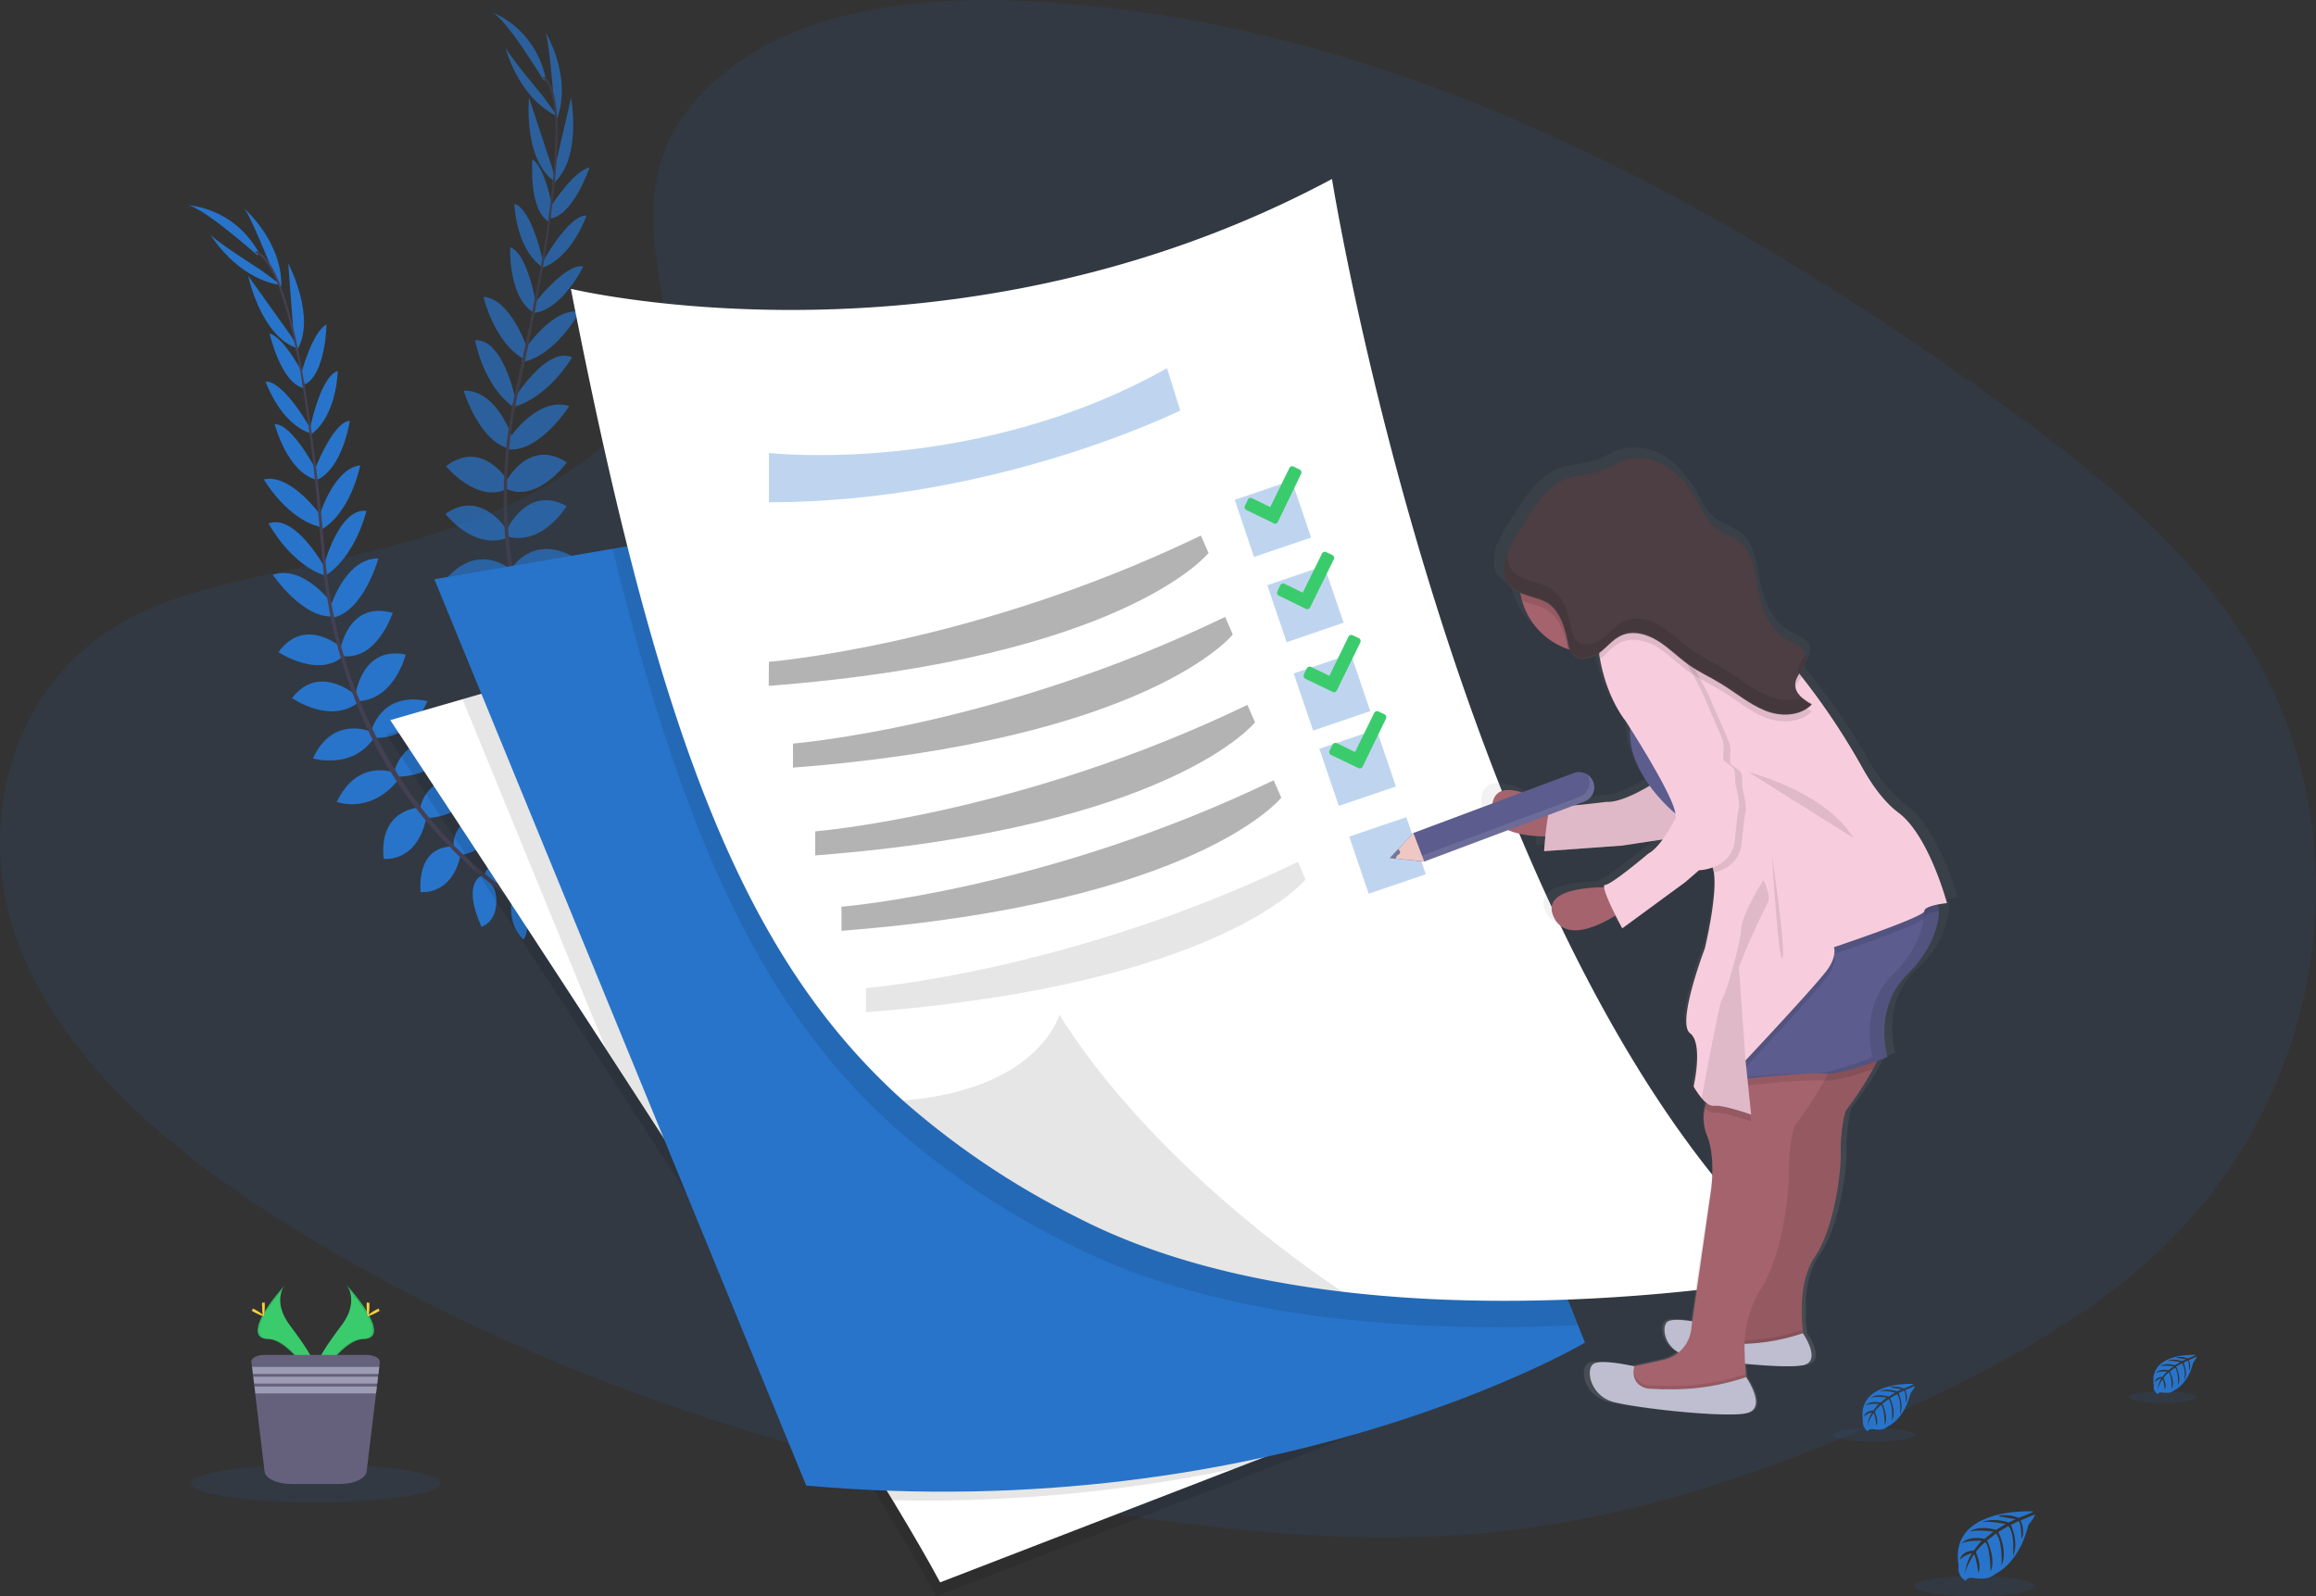 <svg data-name="Layer 1" xmlns="http://www.w3.org/2000/svg" width="1155.4" height="796.5"><rect width="100%" height="100%" fill="#333333" stroke="none"/><defs><linearGradient id="a" x1="880.1" y1="757.5" x2="880.1" y2="274.9" gradientUnits="userSpaceOnUse"><stop offset="0" stop-color="gray" stop-opacity=".3"/><stop offset=".5" stop-color="gray" stop-opacity=".1"/><stop offset="1" stop-color="gray" stop-opacity=".1"/></linearGradient></defs><path d="M356.8 40.2C396 5 457.5-2.3 513.5.6c176 8.8 334.8 94.5 472.1 191.6 49.7 35 98.7 73 131 121.3 65.7 98.4 46.2 234.8-45.1 316-31.1 27.5-68.8 48.7-107.5 67.4-68.8 33.4-143 60.1-221 67.8-55.8 5.4-112 1-167.5-6.6C421 736.9 269.1 690 141.8 610 86 574.8 33.4 531 10.4 474.2S2 345.4 59 311.7c23.6-14 51.7-20.2 79.3-26.1 40.6-8.7 81.9-17.3 118.5-35 37.9-18.2 82.7-53.4 75.2-93.8-8-43.3-14.5-81.4 24.7-116.6z" fill="#2874ca" opacity=".1"/><path d="M256.7 447.8s10.4-7.4 21.1-2.8c0 0-3 6.4-16.4 6.3zM255.4 448.2s-2.8 12.5 5.7 20.6c0 0 4.7-5.3-.7-17.6zM241.7 437s.4-10.6 24.2-8c0 0 .4 6.7-7.8 10.3s-12.1 1-16.4-2.4zM240.2 436.9s-9.9 3.6 0 25.5c0 0 6.5-1.8 7.3-10.7s-2.8-11.8-7.3-14.8zM226.3 422.5s-2-17.2 22.2-16.3c0 0 2.3 15.5-17.8 20.3zM209.5 403.7s2.6-19.7 27-14.8c0 0 .8 16.9-22.8 19.3zM197 384s4.9-19.3 29-14.5c0 0-5 17.4-27.2 18zM185.2 364.8s4.7-20 28-15c0 0-7 19.1-26.3 18.3zM177.4 346.4s3.2-24.4 25-19.8c0 0-5.5 22.2-23.3 23.2zM169.8 324s4-24.5 26.1-18.2c0 0-7.6 23.3-24.5 21.6zM164.8 303.2s7-24.6 24-24.6c0 0-7.2 26-22.4 29.5zM161.4 282.8s7.5-29.6 21.4-27.9c0 0-5.2 22.6-20.7 32.5zM159 258.4s7.1-24.7 20.7-26.2c0 0-4.6 24.2-20.2 32.5zM156.5 235.7s9.1-24.9 18-25.8c0 0-3.4 24.3-17 29.8zM154.5 214.5s5.2-26.8 14-29.4c0 0-.3 21.8-13 31.4zM150.1 186.9s5.7-21.5 12.8-25c0 0-.4 25-11 30zM146.6 168.7l-2.8-37.3s14.6 27.7 4 43.9zM134.7 132s-10.8-26.9-13.2-28.3c0 0 19.8 17 18.8 39.8zM225.6 422.4s-17.3-1.5-15.8 22.7c0 0 15.6 1.9 19.9-18.3zM208.7 403s-19.8.8-17.3 25.5c0 0 16.8 2.3 21.4-21zM197 385.6s-18.4-7.7-29 14.5c0 0 16.8 6.4 30.7-11zM184.8 365s-18.7-8.3-28.7 13.4c0 0 19.4 5.9 30.4-10.1zM177.6 346.9s-18.4-16.3-31.9 1.4c0 0 18.7 13.2 32.9 2.3z" fill="#2874ca"/><path d="M170.8 323.4s-18.5-16.6-31.9 2c0 0 20.6 13.5 32.6 1.6zM166.6 302.4s-14.5-21-30.5-15.6c0 0 15.1 22.3 30.6 20.7zM161.8 282.7S147 256 134 261.2c0 0 10.8 20.5 28.3 26zM159.9 257s-15-21-28.3-17.8c0 0 12.4 21.3 29.9 24zM158 235.1s-12-23.6-21-23.5c0 0 6.2 23.7 20.4 27.6zM155 214s-13.3-24-22.5-23.6c0 0 7.1 20.6 22.1 25.7zM152.1 188.2s-10-19.8-17.6-21.8c0 0 5.5 24.4 16.8 27.2z" fill="#2874ca"/><path d="M145.5 168l-21.7-30.4s6.4 30.6 24.9 36.3zM130.1 134.7s-24.4-15.5-25.4-18.1c0 0 13 22.5 35.7 25.7zM128.4 127.4s-28.4-25.3-35.3-25c0 0 22.6.2 36 23.5z" fill="#2874ca"/><path d="M152 192.2l-1 .2c-6.7-40-15-63.5-23.7-66.2l.3-1c9.1 2.8 17.6 26 24.4 67z" fill="#444053"/><path d="M163.3 288.1l-1.6.2-1.1-11.4c-2.7-33.2-6.1-63.7-10-86.6l.9-1c3.8 22.8 7.9 54.2 10.6 87.5.3 3.8.7 7.6 1.2 11.3z" fill="#444053"/><path d="M285.5 465.9c-.2-.1-27.2-11-55.8-38.1a218.6 218.6 0 01-41.8-54.7 255.3 255.3 0 01-26.5-87.8l1.6.7c8.5 69.2 42 115.4 68 140.3 28.3 26.9 55 37.6 55.2 37.7z" fill="#444053"/><g opacity=".7"><path d="M298.5 384.4s12.1-4 21 3.6c0 0-4.7 5.2-17.5 1.2zM297.2 384.5s-6.4 11-.7 21.3c0 0 6-3.7 4.6-17zM287.4 369.6s3.6-10 25.5-.4c0 0-1.6 6.6-10.5 7.5s-11.8-2.7-15-7.1zM286 369.1s-10.4.5-7.6 24.3c0 0 6.8.3 10.2-8s.8-12-2.5-16.3zM277 351.2s3.2-17 26-9c0 0-2.3 15.6-23 14.2zM266.6 328.2s8.3-18 30.2-6c0 0-4.3 16.3-27.6 11.6zM260.6 305.8s10.3-17 32-5.2c0 0-10 15-31.4 9zM255 283.9s10.4-17.7 31.2-6c0 0-12.3 16.2-30.6 9.7zM253 264s10.3-22.3 29.7-11.5c0 0-11.7 19.6-29.1 15.3zM252.4 240.4s11.2-22.2 30.4-9.7c0 0-14.3 20-29.8 13.4zM253.9 219s14-21.4 30.1-16.4c0 0-14.5 22.8-30 21.6zM256.7 198.6s16-26 28.7-20.3c0 0-11.6 20-29.4 24.8zM261.6 174.6s14.2-21.5 27.5-19c0 0-11.6 21.8-28.9 25.2zM266 152.1s16.1-21 25-19.2c0 0-10.6 22.1-25.2 23.3zM270.4 131.3s13-24 22.2-23.8c0 0-6.9 20.6-21.8 26zM274.4 103.6s11.8-18.7 19.7-20c0 0-8 23.7-19.4 25.4zM276.5 85.2l8.4-36.4s5.7 30.8-9.2 43zM276 46.7s-2.3-29-4.1-31c0 0 13.8 22 6 43.6zM276.4 351s-16-6.7-21.8 16.9c0 0 14.3 6.5 24.4-11.6zM266 327.4s-19.1-5.2-24 19.2c0 0 15.3 7.2 26.6-13.6zM260 307.3s-15.2-12.9-32 5.2c0 0 14.2 11.1 32.6-1.4zM254.6 284s-15.5-13.5-31.5 4.2c0 0 16.8 11.4 32-.6zM253 264.6s-12.7-21-30.8-8.2c0 0 13.9 18.2 30.7 12z" fill="#2874ca"/><path d="M253.5 240.1s-12.7-21.4-31-7.5c0 0 15.6 19 30.7 11.2zM255.8 218.9s-7.6-24.5-24.5-24c0 0 7.8 25.8 23 28.9zM257 198.6s-6.2-30-20-28.8c0 0 4.1 22.8 19.2 33.3zM262.9 173.5s-8.2-24.5-21.7-25.4c0 0 5.5 24 21.4 31.7zM267.5 152s-4.3-26-13-28.6c0 0-1 24.4 11.3 32.3zM271 131s-5.5-26.8-14.4-29.3c0 0 .6 21.8 13.4 31.2zM276 105.6s-3.7-22-10.4-26.1c0 0-2 25 8 31z" fill="#2874ca"/><path d="M275.6 84.2l-11.7-35.5s-3 31.2 13 42zM270.8 47.9s-18.7-22.1-18.8-25c0 0 5.7 25.5 26.3 35.3zM271.4 40.4S251.8 7.8 245 6c0 0 21.5 6.9 27.3 33.2z" fill="#2874ca"/><path d="M274.6 109.2l-1-.1c5.6-40.2 4.5-65.1-2.9-70.2l.6-.8c7.8 5.3 9 30 3.3 71.1z" fill="#444053"/><path d="M256.8 204.2l-1.5-.2 2.3-11.3c7.3-32.5 13.2-62.6 16.3-85.6l1.1-.8c-3.1 23-8.6 54.2-15.9 86.8a240 240 0 00-2.3 11.1z" fill="#444053"/><path d="M320.7 410.3c-.2-.2-22.7-18.5-42-53a218.5 218.5 0 01-23.7-64.7 255 255 0 01.9-91.7l1.3 1.2a231.7 231.7 0 0023.2 154.1c19 34.2 41.3 52.3 41.6 52.5z" fill="#444053"/></g><path d="M1014.4 754.1s-42.3-2.5-37.3 27c0 0-1 5.3 3.7 7.7 0 0 0-2.2 4.4-1.4a19.4 19.4 0 004.5.2 9.6 9.6 0 005.7-2.3s11.8-5 16.5-24.4c0 0 3.4-4.2 3.3-5.3l-7.2 3s2.5 5.1.5 9.4c0 0-.2-9.2-1.6-9l-3.7 1.8s4.2 9 1 15.5c0 0 1.2-11-2.3-14.9l-5 3s4.9 9.2 1.6 16.8c0 0 .8-11.6-2.7-16.1l-4.5 3.5s4.6 9.2 1.8 15.4c0 0-.4-13.5-2.8-14.5 0 0-4 3.5-4.6 5 0 0 3.2 6.6 1.2 10.1 0 0-1.2-9-2.2-9 0 0-4 6-4.4 10 0 0 .2-6 3.5-10.6a11.9 11.9 0 00-6.1 3.2s.6-4.2 7-4.6c0 0 3.3-4.5 4.1-4.8 0 0-6.4-.5-10.2 1.2 0 0 3.4-4 11.4-2.2l4.5-3.6s-8.4-1.2-12 0c0 0 4.1-3.4 13.2-.9l4.9-2.9s-7.2-1.5-11.5-1c0 0 4.6-2.4 13 .2l3.4-1.6-6.8-1.2c-1.6-.2-1.6-.6-1.6-.6a18.2 18.2 0 019.9 1.1s7.5-2.7 7.3-3.2z" fill="#2874ca"/><ellipse cx="985.2" cy="791.4" rx="29.9" ry="5.1" fill="#2874ca" opacity=".1"/><path d="M1095.5 676s-23.9-1.4-21 15.3a4 4 0 002 4.3s.1-1.2 2.5-.8a10.6 10.6 0 002.6.1 5.3 5.3 0 003.2-1.3s6.7-2.8 9.3-13.7c0 0 1.9-2.4 1.8-3l-4 1.7s1.4 2.9.3 5.3c0 0-.1-5.2-.9-5l-2 1s2.3 5 .5 8.7c0 0 .7-6.3-1.3-8.4l-2.9 1.6s2.8 5.3 1 9.5c0 0 .4-6.5-1.5-9l-2.6 2s2.6 5.1 1 8.6c0 0-.2-7.6-1.6-8.2a16 16 0 00-2.6 2.8s1.8 3.8.7 5.7c0 0-.7-5-1.2-5 0 0-2.3 3.3-2.5 5.6a12.2 12.2 0 012-6 6.7 6.7 0 00-3.5 1.8s.4-2.4 4-2.6c0 0 1.9-2.5 2.4-2.7 0 0-3.7-.3-5.8.7 0 0 1.9-2.3 6.4-1.3l2.6-2s-4.8-.7-6.8 0c0 0 2.3-2 7.4-.5l2.8-1.6a25.2 25.2 0 00-6.5-.6s2.6-1.4 7.3.1l2-.9-3.8-.6c-.8-.1-1-.4-1-.4a10.3 10.3 0 015.6.6s4.1-1.5 4-1.8z" fill="#2874ca"/><ellipse cx="1079" cy="697.1" rx="16.9" ry="2.9" fill="#2874ca" opacity=".1"/><path d="M954.8 690.5s-28.8-1.7-25.4 18.5a5 5 0 002.5 5.1s0-1.4 3-1a13.7 13.7 0 003.1.2 6.6 6.6 0 003.8-1.6s8.1-3.3 11.3-16.5c0 0 2.3-3 2.2-3.7l-4.8 2.1s1.6 3.5.3 6.4c0 0-.1-6.3-1-6.1-.3 0-2.6 1.2-2.6 1.2s2.8 6.1.7 10.5c0 0 .8-7.5-1.6-10l-3.4 2s3.3 6.2 1 11.4c0 0 .6-7.9-1.7-11l-3.1 2.4s3.1 6.2 1.2 10.5c0 0-.3-9.2-2-9.9 0 0-2.6 2.4-3 3.4 0 0 2.1 4.5.8 6.9 0 0-.8-6.2-1.5-6.2 0 0-2.7 4-3 6.8a14.8 14.8 0 012.3-7.2 8.1 8.1 0 00-4.1 2.2s.4-2.9 4.8-3.2c0 0 2.2-3 2.8-3.2 0 0-4.3-.4-7 .8 0 0 2.4-2.7 7.8-1.5l3-2.5s-5.6-.8-8 .1c0 0 2.7-2.4 9-.6l3.2-2s-4.8-1.1-7.8-.7c0 0 3.1-1.7 8.8.1l2.4-1-4.6-.8c-1 0-1.1-.4-1.1-.4a12.4 12.4 0 016.7.8s5-2 5-2.3z" fill="#2874ca"/><ellipse cx="934.9" cy="715.9" rx="20.4" ry="3.4" fill="#2874ca" opacity=".1"/><path d="M714 701l-100.2 38.8L467 796.5c-5.5-10.3-13.6-24.3-23.7-41-34.8-57.6-92.2-147-143.4-225.7-57.6-88.7-107.2-163.5-107.2-163.5l35.9-10.4 293.3-85z" opacity=".1"/><path d="M716 694l-100.2 38.8L469 789.5c-5.5-10.3-13.6-24.3-23.7-41-34.8-57.6-92.2-147-143.4-225.7-57.6-88.7-107.2-163.5-107.2-163.5l35.9-10.4 293.3-85z" fill="#fff"/><path d="M716 694l-100.2 38.8a754.4 754.4 0 01-170.4 15.7c-34.8-57.6-92.2-147-143.4-225.7l-71.3-174 293.3-85z" opacity=".1"/><path d="M790.7 669.9S634.9 762 402.2 741.2L216.7 289l88.9-15.2L612.9 221l174.3 440.1z" fill="#2874ca"/><path d="M787.2 661.1a737.8 737.8 0 01-121.8-3.4c-46.3-5.5-92.7-16.7-132.6-37.2a402.5 402.5 0 01-86.7-58.2C381.5 504.2 341.5 421 305.6 273.8L613 221z" opacity=".1"/><path d="M901.5 635.8s-114.9 22.6-231.7 8.7c-46.3-5.5-92.8-16.6-132.6-37.2a402.5 402.5 0 01-86.7-58.2c-80-72-122.2-182.2-165.7-405 0 0 191 46.2 379.7-54.8 0 0 63.6 397.3 237 546.5z" fill="#fff"/><path d="M669.8 644.5c-46.3-5.5-92.8-16.6-132.6-37.2a402.5 402.5 0 01-86.7-58.2c68.1-5.5 78-42.8 78-42.8 50.4 80.2 141.3 138.2 141.3 138.2z" opacity=".1"/><path d="M383.6 226s102.5 11.7 198.6-42.3l6.6 21.1s-92 45.8-205.2 45.8z" fill="#2874ca" opacity=".3"/><path d="M383.6 330.2s102-8.2 215.5-63l3.8 8.7s-41.8 52.6-219.4 66.3zM395.6 371s102-8.3 215.6-63.2l3.8 8.8s-41.8 52.6-219.4 66.4zM406.7 414.8s102-8.3 215.6-63.1l3.8 8.7s-41.9 52.7-219.4 66.4zM419.8 452.4s102-8.3 215.6-63.1l3.8 8.7s-41.8 52.6-219.4 66.4z" opacity=".3"/><path d="M432 493s102-8.2 215.5-63l3.8 8.8S609.5 491.4 432 505z" opacity=".1"/><path fill="#2874ca" opacity=".3" d="M616 249.4l28.4-9.7 9.7 28.5-28.5 9.7zM632.2 292l28.4-9.7 9.7 28.4-28.4 9.7zM658.2 373.6l28.5-9.7 9.7 28.5-28.5 9.7zM673.1 417.4l28.5-9.7 9.7 28.5-28.5 9.7zM645.4 336l28.5-9.7 9.7 28.5-28.5 9.7z"/><path d="M994.7 501.3l-1-1 5.3-.8s-9.5-34.2-25.4-45.7a75 75 0 01-19.2-23.1 349.7 349.7 0 00-28.5-41.8l-2.9-3.6-1.2-1.6c1.7-2.6 3.9-5 3.6-8.1a3.8 3.8 0 000-.6 5.6 5.6 0 00-.2-1c-1.4-3.8-6.6-5.6-10.5-7.7-9-5-12.8-16.2-14.8-26.5-1.5-8-2.7-17-9-22.1-4-3.3-9.4-4.4-13.4-7.7-3.8-3.1-6-7.9-8.4-12.2-4-7.3-9.3-14-16.2-18.3s-15.8-6-23.5-3.1c-3 1-5.6 2.8-8.5 4-7.2 3-15.4 2.6-22.6 5.8-8.7 3.9-14.5 12.5-19.7 20.7-2.7 4.2-7 10.4-9.3 16.7v-.7a23.8 23.8 0 00-1.9 8.7 13 13 0 00.4 3.7c1.1 4 4.3 6.2 8.1 7.8a33.9 33.9 0 001 3.7 37 37 0 0023.8 24.5c.4 0 .7.2 1 .3a8 8 0 001.2 2.2c3.2 4 9.6 2.8 13.8-.1l.5-.4a15 15 0 00.1 1.7l.3 1.5c3.7 20.2 13.3 31 13.3 31l2.4 3.6a44.6 44.6 0 0010.2 29.2c-5 3-16 8.7-22.8 8.2 0 0-24.8 3.2-27.7 1.6-.4-.2-.8 0-1.1.7-6.9-4.1-28.7-16.1-30.6-.7-1.7 14 18.2 15.8 27.7 15.8l-.6 7.4 40.8-2.8 21.2-3.1c-2.3 3.1-5 5.9-7.6 7.2 0 0-19.2 15.6-22.5 15.7-.5 0-.6.5-.6 1.2-8 0-33.2 1.2-26.2 15.2 6.3 12.7 24.2 4 32.2-1a235 235 0 003.5 6.7l33-23.5 7.1-6a25.4 25.4 0 007-1.4l.2.3a13.5 13.5 0 01.6 2.3c2 11.4-4.8 38.2-4.8 38.2s-14.7 37.7-7.6 42.9 1.8 26.8 1.8 26.8a40.1 40.1 0 004.3 5.9 17.9 17.9 0 002.5 2.4 23.1 23.1 0 00-.9 2.7 22.4 22.4 0 001.2 13.8c4.9 11.9 2 29 2 29l-9.7 64.8c-4.6-.7-10.5-1.3-12.7 0-3.4 1.9-2.3 11.5 5.6 15.6a20.3 20.3 0 01-8.1 3.8c-7 1.6-12 2.6-15.2 3.2-.2 0-16.8-3.7-21-1.2s-2.3 15.8 9.9 19.1c11.8 3.2 56 8 68.8 6l.8-.1c10.8-2.2 1.3-16.4.1-18.1l-.2-1.9-.4-5c12 1.1 24 1.7 29.4.8h.8c9.5-2 1.1-14.6 0-16V715.3l-.2-1v-.7l-.1-.7-.2-1.6v-.6-1.2-.7-1.8-.5-1.6-.7-1.6-.5-2.8l.2-1.5v-.8l.4-2.1v-.6l.3-1.6.2-.8.4-1.8.1-.5.6-2 .2-.8.6-1.5.2-.6a40 40 0 011.1-2.5l.8-1.6.4-.6c.3-.6.7-1.3 1.2-1.9 11-15.6 13.9-45.9 13.6-52.5s1.3-20.2 3.3-22.2a173.7 173.7 0 0015.7-24.2l5.4-2a46.4 46.4 0 01-1.6-13 39 39 0 0112-28.7 47.1 47.1 0 0016.5-32v-.9l-.1-1.4z" transform="translate(-22.3 -51.8)" fill="url(#a)"/><path d="M934.4 533.4a171.9 171.9 0 01-13 20c-1.9 2-3.4 15.4-3.1 22s-2.5 36.3-13 51.8-5.1 42.3-5.1 42.3l-16.8 5.9h-20.2l-13.8-4.2-3.7-10s4.9-.8 17-3.7a15.7 15.7 0 0012.5-14.3l8.6-59.4s2.5-15-1.7-25.4a20.7 20.7 0 011.4-18l.3-.5s13-10.4 26.5-16.8c11.8-5.8 23.8-8.5 27.3 1.7.4 1.3-1 4.6-3.2 8.6z" fill="#a5636d"/><path d="M934.4 533.4a171.9 171.9 0 01-13 20c-1.9 2-3.4 15.4-3.1 22s-2.5 36.3-13 51.8c-7.4 11-7 27.5-6 36.3l.8 6-16.7 5.9h-20.2l-13.8-4.2-3.7-10 4-.8c2.8-.5 7-1.5 13-2.9a15.7 15.7 0 0012.5-14.3l8.6-59.4s2.5-15-1.7-25.4a20.7 20.7 0 011.4-18l.3-.5s13-10.4 26.5-16.8c11.8-5.8 23.8-8.5 27.3 1.7.4 1.3-1 4.6-3.2 8.6z" opacity=".1"/><path d="M900.2 669.5l-16.8 5.9h-20.2l-13.8-4.2-3.7-10 4-.8a7.5 7.5 0 005.8 8.2l7.9.2 3.3.1a100.5 100.5 0 0032.6-5.4c.4 3.7.9 6 .9 6z" opacity=".1"/><path d="M863.4 670.5l-8-.2s-7.3-1.6-5.5-10c0 0-14.2-3.2-17.8-1s-1.9 13.9 8.4 16.7c10 2.8 47.4 7 58.2 5.3l.7-.1c9.8-2 0-16 0-16a100.9 100.9 0 01-36 5.3z" fill="#bebed0"/><path d="M912 535.7a186.3 186.3 0 01-16 25.1c-2.2 2.3-3.9 17.5-3.6 25s-2.8 41-14.7 58.5a56 56 0 00-7.3 31.1 100.2 100.2 0 00.6 10c.4 4 1 6.6 1 6.6l-19 6.6h-22.7l-15.7-4.6-4-11.5 4.4-.8a392 392 0 0014.7-3.2 17.8 17.8 0 0014.1-16.1l9.6-67.1s2.9-17-1.8-28.7a23 23 0 01-1.1-13.7 21.8 21.8 0 013-7.2s3.6-2.9 9.2-6.7l8.3-5.4c13.3-8.3 30.9-16.7 39.3-10.5a10.9 10.9 0 013.9 5.5c.3 1.2-.6 3.8-2.2 7.1z" fill="#a5636d"/><path d="M872 692l-19 6.6h-22.7l-15.7-4.6-4-11.4 4.4-.9a8.3 8.3 0 002.6 7.4 9 9 0 005.7 2.1l7.1.3h3.8a113.8 113.8 0 0036.8-6c.4 4 1 6.5 1 6.5z" opacity=".1"/><path d="M830.4 693.2l-7.1-.3a9 9 0 01-5.7-2.1c-1.8-1.6-3.4-4.4-2.3-9.1 0 0-16-3.7-20.2-1.3s-2 15.7 9.5 19c11.3 3.1 53.6 7.8 65.7 5.9l.8-.2c11-2.2 0-18 0-18a113.5 113.5 0 01-40.7 6z" fill="#bebed0"/><path d="M934.4 533.4c-6.8 2.4-17 5.6-22.4 5.7a10 10 0 01-1.7 0 197 197 0 00-26.8 1.3 876.4 876.4 0 00-20.8 2V539l8.3-5.4c13.3-8.2 30.9-16.7 39.3-10.5 11.9-5.7 23.9-8.5 27.3 1.7.4 1.3-1 4.6-3.2 8.6z" opacity=".1"/><path d="M967.3 454.6c-.2 5-2.1 18.2-15.7 31.5-17.4 17-10 41.3-10 41.3s-20.7 8.1-29.7 8.3a10 10 0 01-1.7 0c-5.3-.8-26.6 1.2-38.9 2.4l-8.7 1v-72l95.9-23.3 8.7 8.6a16 16 0 010 2.2z" fill="#5c5c8e"/><g opacity=".1"><path d="M864.2 538.2l-1.6.1v.8l8.8-1a616 616 0 0131-2.5 350 350 0 00-38.2 2.6zM967.2 452.4l-8.7-8.6-5.8 1.4 7.3 7.3a16 16 0 010 2.2c-.2 5-2 18.2-15.7 31.5-17.3 17-10 41.3-10 41.3s-17.1 6.7-27 8a24.7 24.7 0 012.9.2 10 10 0 001.7.1c9-.2 29.6-8.3 29.6-8.3s-7.4-24.4 10-41.3a47.4 47.4 0 0015.7-31.5 16 16 0 000-2.3z"/></g><path d="M775.6 403.7s-29-20.1-31.2-2 31.2 15.5 31.2 15.5z" fill="#a5636d"/><path d="M825.6 390.4s-15.7 10.4-24.4 9.7c0 0-23.7 3.2-26.5 1.6s-4.4 23-4.4 23l39-2.8 25-3.8s12.5-7.6 12.5-14.2-21.2-13.5-21.2-13.5z" fill="#f7cddd"/><path d="M825.6 390.4s-15.7 10.4-24.4 9.7c0 0-23.7 3.2-26.5 1.6s-4.4 23-4.4 23l39-2.8 25-3.8s12.5-7.6 12.5-14.2-21.2-13.5-21.2-13.5z" opacity=".1"/><path d="M802.6 442.7s-35.3-1.4-27.4 15 34.6-3.5 34.6-3.5z" fill="#a5636d"/><path d="M838 407.7s-28.5-21.3-24.5-47.4 24.5 20 24.5 20z" fill="#5c5c8e"/><path d="M830.1 289.6a36.2 36.2 0 01-10.1 25.1 34 34 0 01-5.2 4.5 37.3 37.3 0 01-12 5.5 37.7 37.7 0 01-5 .9 39 39 0 01-3.8.2 35.3 35.3 0 01-12-2 36.1 36.1 0 1148.1-34.1z" fill="#a5636d"/><path d="M967.3 454.6c-3.3.6-7.3 1.6-7.3 3.3 0 2.9-45.1 18.1-45.1 18.1s1.6 4-2.9 10.7-41.2 45.8-41.2 45.8l.1 1.1.5 4.5 2.2 21.5s-14-5.1-18.6-4.5c-1.5.2-3-.8-4.5-2.1a21.8 21.8 0 013-7.3s3.6-2.8 9.2-6.7v-72l95.9-23.2 8.7 8.6a16 16 0 010 2.2z" opacity=".1"/><path d="M971.3 450.6s-11.3 1.1-11.3 4-45.1 18-45.1 18 1.6 4-2.9 10.7-41.2 45.8-41.2 45.8l2.8 27s-14-5-18.6-4.4c-2 .2-4.3-1.6-6.1-3.8a39.3 39.3 0 01-4-5.8s5-21.5-1.8-26.6 7.4-42.3 7.4-42.3 6.4-26.5 4.5-37.9a13.6 13.6 0 00-.6-2.2v-.3c-4-10.8-47.4-102-47.4-102a65.5 65.5 0 01.5-7.7l.4-2.2a37.3 37.3 0 01.9-4 25 25 0 01.8-2.5c1.3-3.4 3.4-6 6.4-6.1 0 0 3.4-3.8 11.4-4.8 5.8-.8 14 0 25.3 4.8 26.6 11.2 32.8 11.8 32.8 11.8l13.3 17.5 2.8 3.6a345.9 345.9 0 0127.2 41.3c4.4 8 10.7 17.3 18.2 22.9 15.3 11.3 24.3 45.2 24.3 45.2z" fill="#f7cddd"/><path d="M872.4 385.3s37.7 9.3 52.3 32.8zM884 426.6s7.1 47.8 5.2 51.4-5.2-51.4-5.2-51.4zM881.5 451.2a368.7 368.7 0 00-14 31.3l3.3 46.6 2.8 27s-14-5-18.6-4.4c-2 .2-4.3-1.6-6.1-3.8 3-15.9 9.2-49 10.3-49.7 1.5-.9 9.1-27.6 9.5-35s11-24.1 11-24.1 4.5 8.5 1.8 12zM870.8 405.4c-.7 2.1-1.8 14.4-1.8 14.4-.8 10.8-9 14.4-14 15.5a13.6 13.6 0 00-.6-2.2C851 423.5 807 330.9 807 330.9a60.9 60.9 0 011.8-14c9.5-2.8 24.7 1.5 24.7 1.5 4.4-.5 18.7 28 18.7 28s9.6 21.7 10.6 24.7 0 7.8.4 9.5 5 3.2 5.6 5.5.2 7 .6 7.9 2.1 9.3 1.4 11.4z" opacity=".1"/><path d="M867.4 403.7c-.7 2.1-1.8 14.4-1.8 14.4a16 16 0 01-11.2 14.7 23.6 23.6 0 01-6.8 1.4l-6.8 5.9-31.5 23.1s-11.7-21.6-8.5-21.7 21.5-15.6 21.5-15.6c5.6-3 11.2-13 13.8-18.1a15.8 15.8 0 01-.3-1.9c-1.1-9.6-24.9-46.3-24.9-46.3s-9.1-10.8-12.7-30.8l-.3-1.4a14.3 14.3 0 01-.1-1.8c-.5-7.7 5.1-10.5 11.8-11.2a47.4 47.4 0 0110.4.3 75.3 75.3 0 0110.1 2c2.9-.4 9.9 11.5 14.5 19.8l4.2 8.1s9.6 21.8 10.6 24.8 0 7.8.4 9.5 5 3.2 5.5 5.5.3 7 .7 7.9 2.1 9.3 1.4 11.4z" fill="#f7cddd"/><path d="M903.9 354.9c-6 6-15.7 6.1-23.5 3s-14.3-8.8-21.6-13.2c-4.6-2.9-9.6-5.2-14.2-8.2l-2-1.3c-5.3-3.8-10-8.6-15.4-12a24 24 0 00-12.5-4 14.1 14.1 0 00-5.9 1.2 8 8 0 00-1 .5 25.5 25.5 0 00-5 3.8c-1.5 1.4-3 2.9-4.6 4.2l-.3-1.4a14.3 14.3 0 01-.2-2 39 39 0 01-3.8.3 35.3 35.3 0 01-11.9-2v-.5c-1.4-7.1-3.8-14.6-9.6-18.6-3.3-2.4-8.6-3.3-13.2-5a36.1 36.1 0 1168.1 3.9c5.8-.8 14.1 0 25.4 4.7 26.5 11.3 32.7 11.9 32.7 11.9l13.4 17.5c-1.5 2.2-3.1 4.4-3.2 7-.3 4.6 4.3 8 8.3 10.2z" opacity=".1"/><path d="M772.5 301.2c5.7 4 8.1 11.6 9.5 18.7.4 2.2.8 4.5 2.2 6.3 3 4 9.1 2.8 13.1 0s7.1-7.1 11.5-9.1c6-2.7 12.8-.7 18.3 2.7s10.2 8.3 15.5 12c5.1 3.6 10.9 6.2 16.2 9.5 7.2 4.4 13.8 10 21.6 13.2s17.5 3 23.5-3c-4-2.2-8.6-5.5-8.3-10.3s5.8-8.3 5.5-13.2-6.1-6.8-10.2-9.2c-8.6-5-12.3-16-14.2-26.1-1.4-8-2.6-16.8-8.5-22-3.8-3.2-9-4.3-12.9-7.5-3.6-3.1-5.6-7.8-8-12-3.8-7.3-8.8-14-15.5-18.2s-15-6-22.4-3c-2.8 1-5.3 2.8-8 4-7 3-14.8 2.5-21.6 5.6-8.4 3.9-13.9 12.4-18.9 20.5-4.2 7-12.6 19.1-10.2 28.1 2.4 9.2 15.5 8.7 21.8 13z" fill="#4c3e42"/><g opacity=".1"><path d="M901 327.5a6.3 6.3 0 00-.1-1.1c-1.5 2.4-3.4 4.7-3.6 7.5a6.8 6.8 0 00.2 2c1.6-2.8 3.8-5.3 3.6-8.4zM882.1 347.2c-7.8-3.1-14.4-8.8-21.6-13.2-5.3-3.3-11-5.9-16.2-9.5-5.3-3.8-10-8.6-15.5-12s-12.4-5.4-18.3-2.7c-4.4 2-7.5 6.2-11.5 9.1s-10 4-13.1 0c-1.4-1.8-1.8-4.1-2.2-6.3-1.4-7.1-3.8-14.7-9.5-18.7-6.3-4.3-19.4-3.8-21.8-13a14.2 14.2 0 01-.3-5 20 20 0 00-1.4 11.8c2.4 9.2 15.6 8.7 21.8 13 5.7 4 8.1 11.5 9.5 18.6.4 2.3.8 4.6 2.2 6.4 3 3.9 9.1 2.8 13.1 0s7.1-7.2 11.5-9.2c6-2.7 12.8-.7 18.4 2.7s10 8.3 15.4 12c5.1 3.7 10.9 6.2 16.2 9.5 7.3 4.4 13.8 10 21.6 13.2s17.5 3.1 23.5-3a28.7 28.7 0 01-4.4-2.9 25 25 0 01-17.4-.8z"/></g><path d="M705.1 415.6l80-29.9a7.6 7.6 0 019.8 4.5 7.6 7.6 0 01-4.5 9.7l-80 30-17.1-1.8z" fill="#5c5c8e"/><path d="M792.5 387.8a7.6 7.6 0 01-4.5 9.8l-80 29.8-12.9-1.2-1.8 2 17.1 1.7 80-30a7.6 7.6 0 004.5-9.7 7.6 7.6 0 00-3.1-3.8 8.3 8.3 0 01.7 1.4z" fill="#fff" opacity=".1"/><path fill="#efc8c4" d="M705.1 415.6l5.4 14.2-14.1-1.4-3.1-.3 4.2-4.4 7.6-8.1z"/><path d="M697.5 423.7a3 3 0 01.8.9 1.3 1.3 0 010 1.3 3.1 3.1 0 01-.8.6 2.5 2.5 0 00-1.1 2l-3-.4z" fill="#727a9c"/><path d="M635.3 261l-13.5-6.5a1.6 1.6 0 01-.7-2.2l1.4-3a1.6 1.6 0 012.2-.7l9 4.4 9.5-19.4a1.6 1.6 0 012.2-.8l3 1.5a1.6 1.6 0 01.7 2.1l-11.6 24a1.6 1.6 0 01-2.2.7zM664.8 345.2l-13.5-6.5a1.6 1.6 0 01-.8-2.2l1.4-3a1.6 1.6 0 012.2-.7l9.1 4.4 9.5-19.5a1.6 1.6 0 012.2-.7l3 1.4a1.6 1.6 0 01.7 2.2l-11.7 23.9a1.6 1.6 0 01-2.2.7zM651.5 303.8l-13.5-6.6a1.6 1.6 0 01-.7-2.2l1.4-3a1.6 1.6 0 012.2-.7l9 4.4 9.6-19.5a1.6 1.6 0 012.2-.7l2.9 1.4a1.6 1.6 0 01.8 2.2L653.6 303a1.6 1.6 0 01-2.2.8zM677.6 383.2l-13.5-6.5a1.6 1.6 0 01-.8-2.2l1.5-3a1.6 1.6 0 012.1-.7l9.1 4.4 9.5-19.4a1.6 1.6 0 012.2-.8l3 1.4a1.6 1.6 0 01.7 2.2l-11.6 23.9a1.6 1.6 0 01-2.2.7zM173.2 641.6s6 7.8-2.7 19.5-15.9 21.7-13 29c0 0 13.1-21.8 23.8-22s3.7-13.4-8-26.5z" fill="#3acc6c"/><path d="M173.2 641.6a9.6 9.6 0 011.2 2.4c10.4 12.3 16 23.7 6 24-9.3.3-20.5 17-23.2 21.2a7.7 7.7 0 00.3 1s13.1-21.8 23.8-22.1 3.7-13.4-8-26.5z" opacity=".1"/><path d="M184.3 651.5c0 2.7-.3 5-.7 5s-.7-2.2-.7-5 .4-1.4.8-1.4.6-1.3.6 1.4z" fill="#ffd037"/><path d="M188 654.8c-2.3 1.3-4.4 2-4.6 1.8s1.6-1.7 4-3 1.4-.4 1.6 0 1.5-.1-1 1.2z" fill="#ffd037"/><path d="M141.8 641.6s-6 7.8 2.7 19.5 16 21.7 13 29c0 0-13-21.8-23.7-22s-3.7-13.4 8-26.5z" fill="#3acc6c"/><path d="M141.8 641.6a9.8 9.8 0 00-1.2 2.4c-10.4 12.3-16 23.7-6 24 9.4.3 20.5 17 23.2 21.2a7.7 7.7 0 01-.3 1s-13.1-22-23.8-22.2-3.6-13.3 8.1-26.4z" opacity=".1"/><path d="M130.8 651.5c0 2.7.2 5 .6 5s.7-2.2.7-5-.4-1.4-.7-1.4-.7-1.3-.7 1.4z" fill="#ffd037"/><path d="M127 654.8c2.4 1.3 4.5 2 4.6 1.8s-1.6-1.7-4-3-1.4-.4-1.6 0-1.5-.1 1 1.2z" fill="#ffd037"/><ellipse cx="157.5" cy="740.1" rx="62.2" ry="9.5" fill="#2874ca" opacity=".1"/><path d="M189.5 679.6l-.3 2.4-.4 3.5-.2 1.4-.4 3.4-.2 1.5-.4 3.4-4.7 39c-.5 3.5-6.2 6.2-13 6.2H145c-6.8 0-12.5-2.7-13-6.2l-4.7-39-.4-3.4-.2-1.5-.4-3.4-.2-1.4-.4-3.5-.3-2.4c-.3-2 2.8-3.6 6.7-3.6h50.6c3.9 0 7 1.6 6.7 3.6z" fill="#65617d"/><path fill="#9d9cb5" d="M189.2 682l-.4 3.5h-62.6l-.4-3.5h63.4zM188.6 687l-.4 3.3h-61.4l-.4-3.4h62.2zM188 691.8l-.4 3.4h-60.2l-.4-3.4h61z"/></svg>